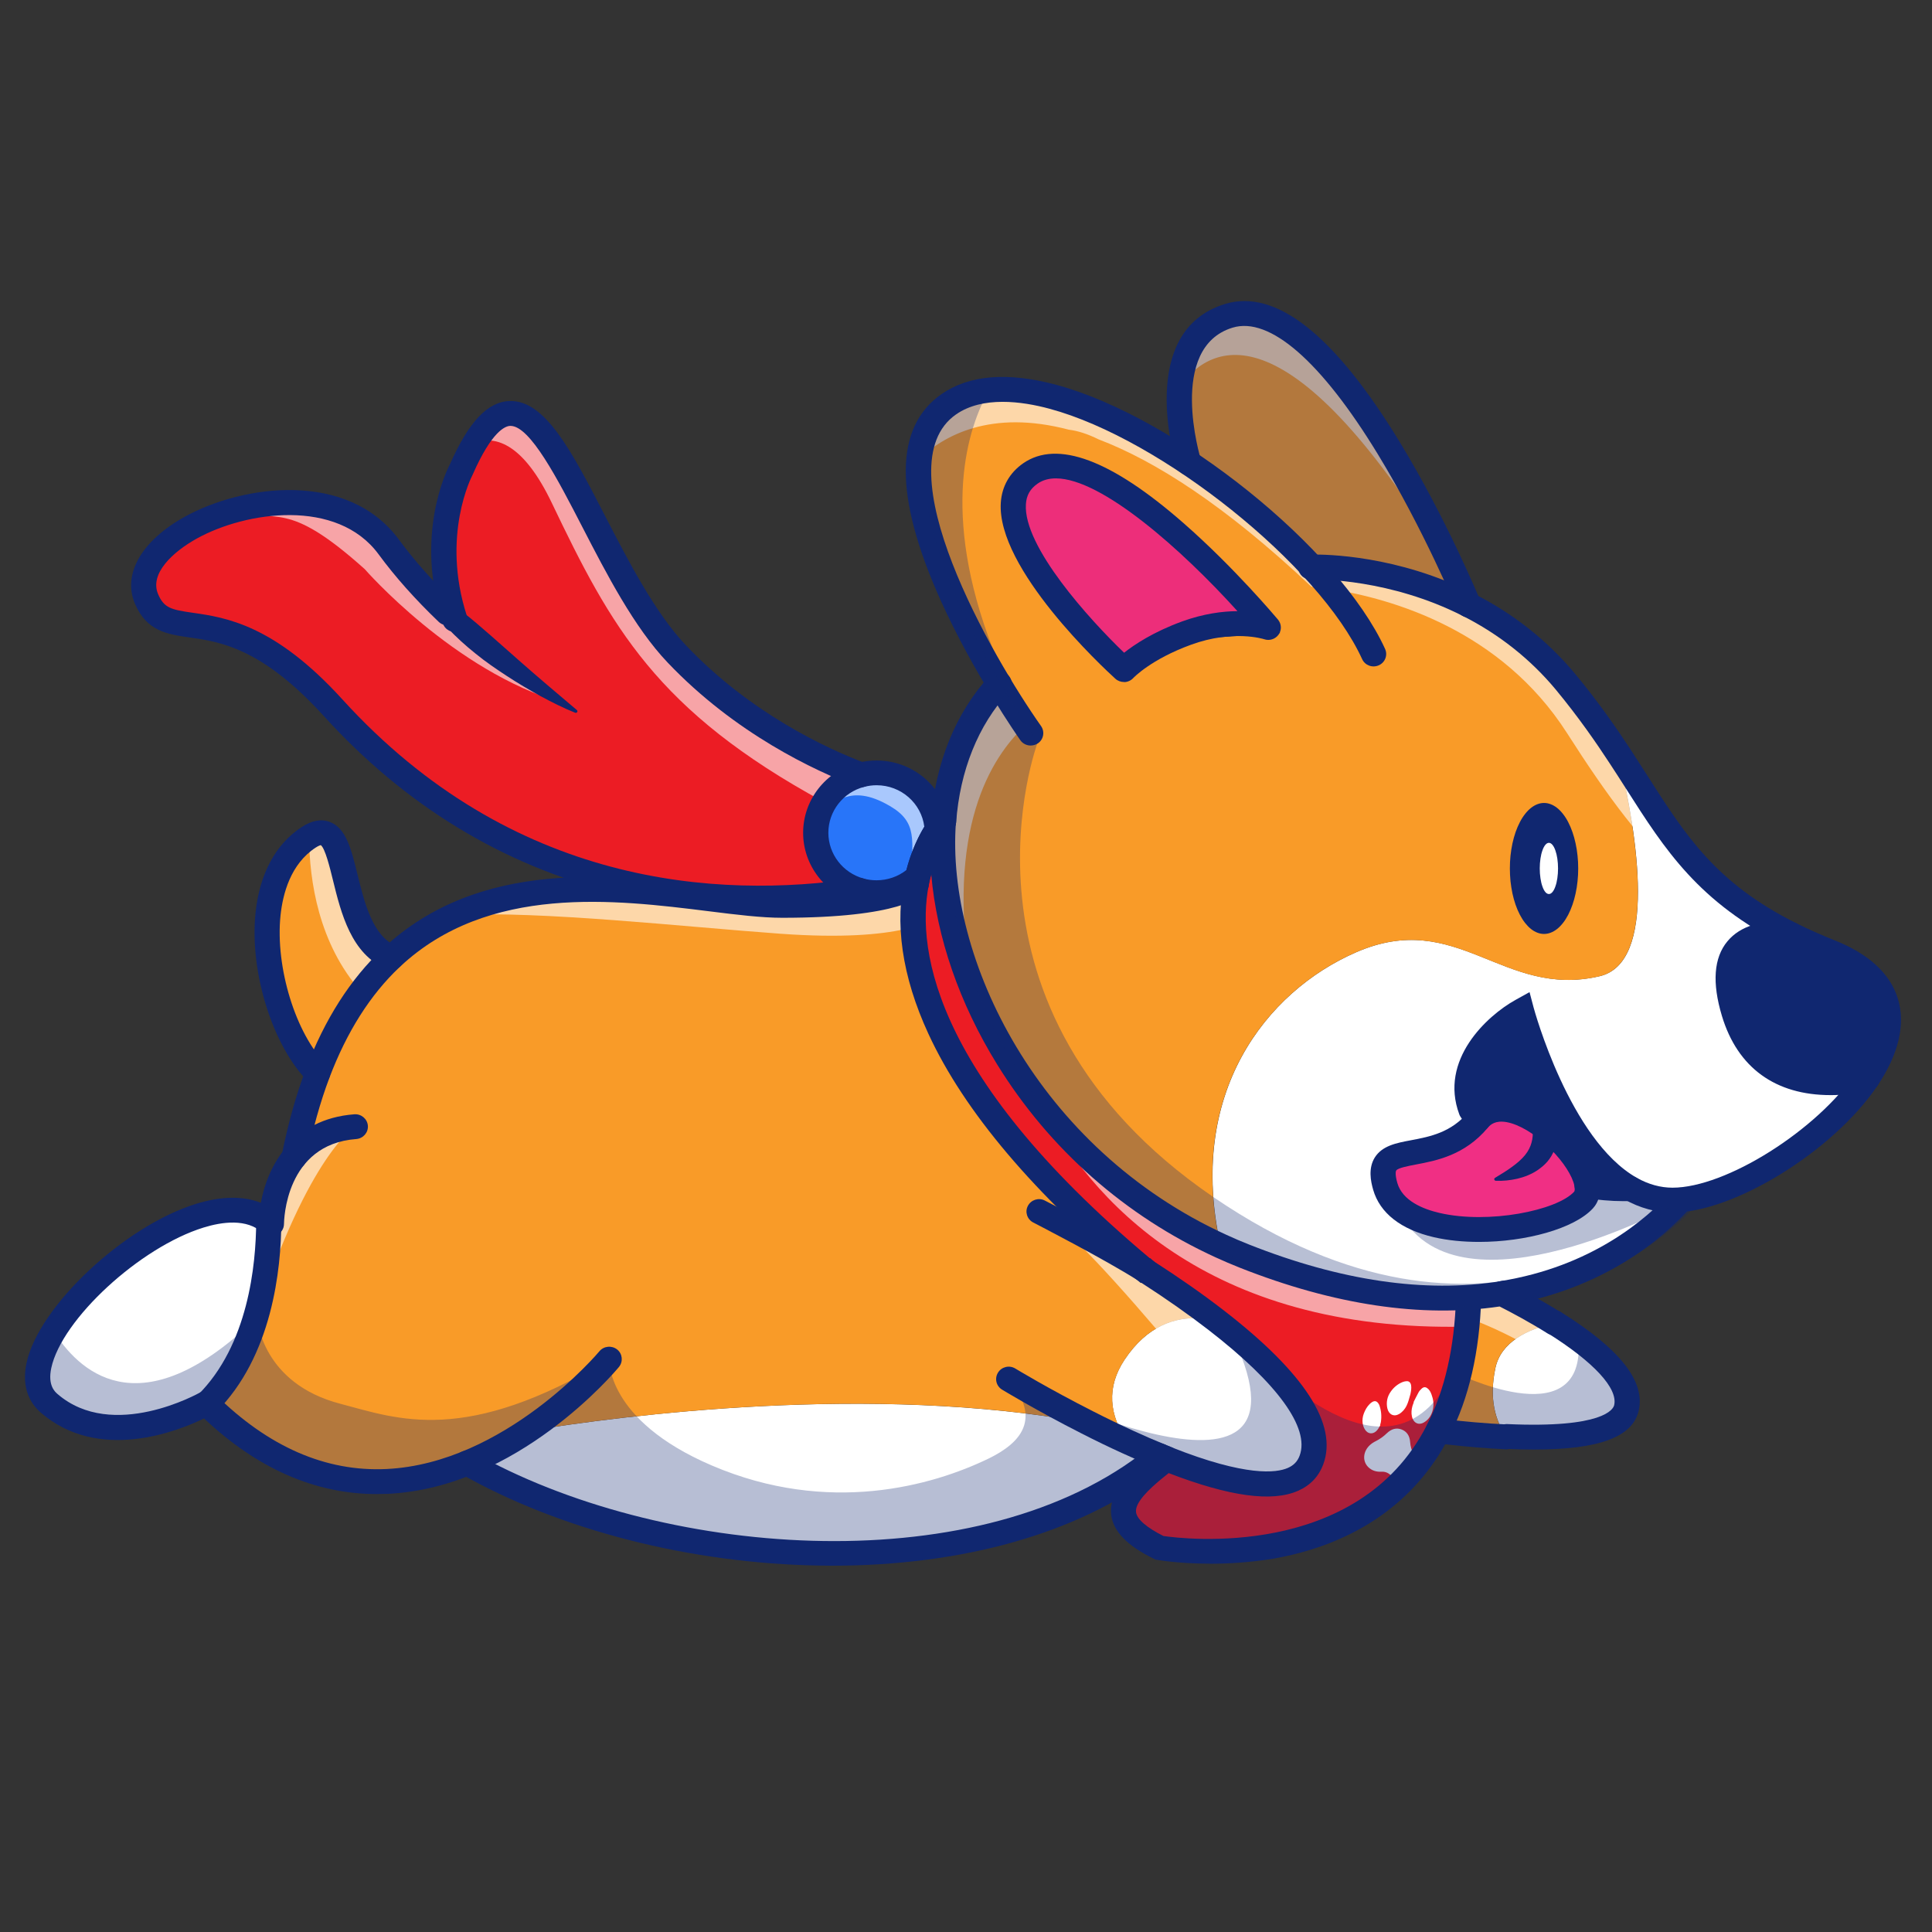 <?xml version="1.0" encoding="UTF-8" standalone="no"?>
<svg
   width="1000"
   zoomAndPan="magnify"
   viewBox="0 0 750 750"
   height="1000"
   preserveAspectRatio="xMidYMid meet"
   version="1.0"
   id="svg12798"
   sodipodi:docname="dogx-4.svg"
   inkscape:version="1.1.2 (b8e25be8, 2022-02-05)"
   xmlns:inkscape="http://www.inkscape.org/namespaces/inkscape"
   xmlns:sodipodi="http://sodipodi.sourceforge.net/DTD/sodipodi-0.dtd"
   xmlns="http://www.w3.org/2000/svg"
   xmlns:svg="http://www.w3.org/2000/svg">
  <rect x="0" y="0" width="750" height="750" fill="#333333" stroke="none"/>
  <sodipodi:namedview
     id="namedview12800"
     pagecolor="#ffffff"
     bordercolor="#666666"
     borderopacity="1.0"
     inkscape:pageshadow="2"
     inkscape:pageopacity="0.0"
     inkscape:pagecheckerboard="0"
     showgrid="false"
     inkscape:zoom="0.61580177"
     inkscape:cx="297.9855"
     inkscape:cy="487.98171"
     inkscape:window-width="1296"
     inkscape:window-height="905"
     inkscape:window-x="2644"
     inkscape:window-y="120"
     inkscape:window-maximized="0"
     inkscape:current-layer="svg12798" />
  <defs
     id="defs12634">
    <filter
       x="0"
       y="0"
       width="1"
       height="1"
       id="4253bae641">
      <feColorMatrix
         values="0 0 0 0 1 0 0 0 0 1 0 0 0 0 1 0 0 0 1 0"
         color-interpolation-filters="sRGB"
         id="feColorMatrix12597" />
    </filter>
    <mask
       id="5ceb828276">
      <g
         filter="url(#4253bae641)"
         id="g12602">
        <rect
           x="-37.5"
           width="450"
           fill="#000000"
           y="-37.5"
           height="450"
           fill-opacity="0.6"
           id="rect12600" />
      </g>
    </mask>
    <clipPath
       id="48f4b9f455">
      <path
         d="m 102,24 h 52.359 V 64 H 102 Z m 0,0"
         clip-rule="nonzero"
         id="path12605" />
    </clipPath>
    <clipPath
       id="b3d502c994">
      <path
         d="m 90,0.719 h 27 V 27 H 90 Z m 0,0"
         clip-rule="nonzero"
         id="path12608" />
    </clipPath>
    <clipPath
       id="55fc7e3d72">
      <path
         d="m 77,86 h 26 v 26.078 H 77 Z m 0,0"
         clip-rule="nonzero"
         id="path12611" />
    </clipPath>
    <clipPath
       id="3d64f05082">
      <rect
         x="0"
         width="155"
         y="0"
         height="113"
         id="rect12614" />
    </clipPath>
    <clipPath
       id="ba47077d13">
      <path
         d="m 220,119 h 57.758 v 64 H 220 Z m 0,0"
         clip-rule="nonzero"
         id="path12617" />
    </clipPath>
    <mask
       id="85767ba833">
      <g
         filter="url(#4253bae641)"
         id="g12622">
        <rect
           x="-37.5"
           width="450"
           fill="#000000"
           y="-37.5"
           height="450"
           fill-opacity="0.298"
           id="rect12620" />
      </g>
    </mask>
    <clipPath
       id="20f943c200">
      <path
         d="M 2,27 H 73 V 86.762 H 2 Z m 0,0"
         clip-rule="nonzero"
         id="path12625" />
    </clipPath>
    <clipPath
       id="6551538620">
      <path
         d="M 0.281,0.121 H 9 V 28 H 0.281 Z m 0,0"
         clip-rule="nonzero"
         id="path12628" />
    </clipPath>
    <clipPath
       id="b444c08e16">
      <rect
         x="0"
         width="73"
         y="0"
         height="87"
         id="rect12631" />
    </clipPath>
  </defs>
  <g
     id="g13204"
     transform="matrix(4.123,0,0,4.066,-405.371,-271.784)">
    <path
       fill="#ffffff"
       d="m 261.582,163.551 c -2.039,-6.875 2.027,-7.75 5.344,-7.445 -8.973,-4.551 -11.551,-10.023 -16.082,-17.039 -0.059,-0.086 -0.121,-0.18 -0.172,-0.27 1.902,8.039 3.66,19.969 -1.73,21.246 -9.129,2.176 -13.375,-6.516 -22.957,-2.273 -8.461,3.746 -15.973,13.457 -12.727,28.051 0.019,0.004 0.039,0.019 0.059,0.027 0.723,0.336 1.453,0.652 2.203,0.953 8.379,3.367 15.359,4.301 21.055,3.934 0.707,-0.047 1.395,-0.117 2.066,-0.195 0,0 0.008,0 0.016,0 9.617,-1.551 16.914,-7.145 18.758,-9.211 5.398,-0.914 13.094,-6.012 16.703,-11.422 -4.168,0.828 -10.43,0.738 -12.535,-6.355 z M 247.75,180.062 c 0.078,0.566 -0.019,1.059 -0.344,1.414 -2.961,3.258 -16.984,4.652 -18.668,-1.32 -1.387,-4.898 4.711,-1.461 8.746,-6.352 -0.438,-0.562 -0.648,-0.918 -0.648,-0.918 -2.07,-5.629 4.738,-9.477 4.738,-9.477 0,0 3.43,13.051 10.273,16.969 -1.48,0.047 -2.848,-0.074 -4.098,-0.316 z m 0,0"
       fill-opacity="1"
       fill-rule="nonzero"
       id="path12642" />
    <path
       fill="#102770"
       d="m 251.855,180.379 c -1.48,0.047 -2.848,-0.074 -4.105,-0.316 -0.238,-1.676 -2.008,-4.031 -4.102,-5.602 -2.18,-1.641 -4.703,-2.422 -6.16,-0.656 -0.438,-0.562 -0.645,-0.918 -0.645,-0.918 -2.074,-5.629 4.738,-9.477 4.738,-9.477 0,0 3.426,13.047 10.273,16.969 z m 0,0"
       fill-opacity="1"
       fill-rule="nonzero"
       id="path12644" />
    <path
       fill="#f99b28"
       d="m 250.664,138.797 c -1.379,-2.121 -2.949,-4.383 -4.934,-6.797 -2.773,-3.387 -5.984,-5.73 -9.137,-7.344 -7.055,-3.637 -13.82,-3.637 -14.754,-3.625 -3.238,-3.539 -7.316,-7.055 -11.594,-9.953 -8.434,-5.723 -17.629,-9.074 -22.582,-5.59 -6.883,4.84 0.273,19.188 4.723,26.699 -3.156,3.492 -4.867,8.078 -5.234,13.133 -1.051,14.273 8.52,32.332 26.09,40.504 -3.242,-14.594 4.27,-24.301 12.73,-28.051 9.578,-4.246 13.828,4.445 22.953,2.277 5.398,-1.285 3.645,-13.207 1.738,-21.254 z m 0,0"
       fill-opacity="1"
       fill-rule="nonzero"
       id="path12646" />
    <path
       fill="#102770"
       d="m 274.109,169.906 c -4.16,0.828 -10.422,0.738 -12.535,-6.355 -2.039,-6.875 2.027,-7.75 5.348,-7.445 1.121,0.57 2.348,1.125 3.688,1.668 6.699,2.699 6.57,7.535 3.5,12.133 z m 0,0"
       fill-opacity="1"
       fill-rule="nonzero"
       id="path12648" />
    <path
       fill="#f99b28"
       d="m 236.594,124.656 c -7.055,-3.637 -13.82,-3.637 -14.754,-3.625 -3.238,-3.539 -7.316,-7.055 -11.594,-9.953 -0.074,-0.25 -3.527,-11.773 3.785,-14.035 10.07,-3.113 22.562,27.613 22.562,27.613 z m 0,0"
       fill-opacity="1"
       fill-rule="nonzero"
       id="path12650" />
    <path
       fill="#ffffff"
       d="m 221.812,206.262 c -1.348,3.695 -7.438,2.398 -13.645,-0.105 -0.242,-0.094 -0.48,-0.195 -0.715,-0.297 -0.98,-0.402 -1.965,-0.84 -2.926,-1.285 -1.82,-2.621 -2.047,-5.297 -0.316,-7.93 2.125,-3.227 4.73,-4.066 7.055,-3.945 0.543,0.027 1.062,0.105 1.566,0.223 5.473,4.285 10.402,9.445 8.98,13.34 z m 0,0"
       fill-opacity="1"
       fill-rule="nonzero"
       id="path12652" />
    <path
       fill="#ffffff"
       d="m 251.457,201.328 c -0.59,2.566 -6.012,2.961 -11.281,2.719 -1.07,-1.535 -1.668,-3.66 -1.059,-6.582 0.52,-2.496 3.012,-3.711 5.555,-4.289 3.668,2.328 7.414,5.441 6.785,8.152 z m 0,0"
       fill-opacity="1"
       fill-rule="nonzero"
       id="path12654" />
    <path
       fill="#ffffff"
       d="m 123.969,182.562 c -0.019,4.461 -1.18,13.312 -6.172,18.348 -0.019,-0.012 -0.035,-0.027 -0.047,-0.047 0,0 -8.887,5.211 -14.816,0 -5.926,-5.211 14.215,-23.434 20.934,-17.109 0,-0.008 0,-0.473 0.102,-1.191 z m 0,0"
       fill-opacity="1"
       fill-rule="nonzero"
       id="path12656" />
    <path
       fill="#ffffff"
       d="m 207.453,205.867 c -0.348,0.297 -0.707,0.578 -1.07,0.859 -15.723,12.004 -45.402,10.598 -64.098,-0.148 2.102,-0.859 4.02,-1.957 5.715,-3.109 8.832,-1.461 32.398,-4.605 52.695,-0.766 1.203,0.617 2.496,1.258 3.832,1.879 0.961,0.441 1.945,0.879 2.926,1.285 z m 0,0"
       fill-opacity="1"
       fill-rule="nonzero"
       id="path12658" />
    <path
       fill="#f99b28"
       d="m 212.84,192.922 c -0.5,-0.117 -1.023,-0.195 -1.57,-0.223 -2.32,-0.121 -4.934,0.719 -7.055,3.945 -1.73,2.625 -1.5,5.309 0.316,7.93 -1.332,-0.621 -2.625,-1.258 -3.828,-1.879 -20.305,-3.832 -43.863,-0.688 -52.695,0.766 -1.695,1.152 -3.617,2.25 -5.715,3.113 -6.895,2.84 -15.691,3.129 -24.484,-5.668 4.996,-5.031 6.152,-13.891 6.172,-18.352 0.176,-1.301 0.668,-3.434 2.055,-5.191 0.586,-2.988 1.324,-5.633 2.203,-7.984 1.816,-4.871 4.207,-8.453 6.953,-11.066 11.262,-10.695 28.516,-4.988 36.781,-4.988 11.254,0 12.633,-2.078 12.633,-2.078 -1.27,6.812 0.77,19.367 21.562,36.922 0,0 0.008,0 0.008,0.008 2.031,1.34 4.387,2.969 6.664,4.746 z m 0,0"
       fill-opacity="1"
       fill-rule="nonzero"
       id="path12660" />
    <path
       fill="#f99b28"
       d="m 239.113,197.457 c -0.613,2.922 -0.016,5.043 1.055,6.586 -2.309,-0.109 -4.598,-0.34 -6.434,-0.566 1.566,-3.105 2.613,-7.734 2.832,-12.738 0.707,-0.047 1.395,-0.113 2.066,-0.195 0,0 0.008,0 0.016,0 0.371,-0.047 0.727,-0.098 1.082,-0.152 1.246,0.625 3.086,1.609 4.941,2.785 -2.551,0.574 -5.035,1.785 -5.559,4.281 z m 0,0"
       fill-opacity="1"
       fill-rule="nonzero"
       id="path12662" />
    <path
       fill="#ec1c24"
       d="m 236.566,190.738 c -0.219,5.012 -1.266,9.641 -2.832,12.738 -7.344,14.555 -26.227,11.18 -26.227,11.18 -5.266,-2.598 -3.566,-4.961 -0.621,-7.457 0.406,-0.344 0.844,-0.695 1.281,-1.043 6.207,2.496 12.293,3.801 13.645,0.105 1.422,-3.895 -3.5,-9.055 -8.973,-13.34 -2.27,-1.777 -4.625,-3.406 -6.672,-4.734 l -0.008,-0.004 c -20.793,-17.566 -22.832,-30.113 -21.559,-36.926 0.039,-0.223 0.086,-0.438 0.133,-0.645 0.492,-2.137 1.285,-3.645 1.832,-4.484 0.324,-0.5 0.551,-0.766 0.59,-0.809 -1.047,14.273 8.523,32.332 26.094,40.504 0.019,0.008 0.039,0.023 0.059,0.027 0.723,0.336 1.457,0.652 2.203,0.957 8.379,3.367 15.359,4.309 21.055,3.93 z m 0,0"
       fill-opacity="1"
       fill-rule="nonzero"
       id="path12664" />
    <path
       fill="#ffffff"
       d="m 229.781,208.012 c -0.188,-0.121 -0.383,-0.227 -0.559,-0.367 -0.246,-0.211 -0.523,-0.312 -0.848,-0.289 -0.469,0.019 -0.902,-0.109 -1.238,-0.453 -0.559,-0.57 -0.484,-1.488 0.168,-2.094 0.168,-0.156 0.355,-0.277 0.547,-0.371 0.375,-0.195 0.727,-0.441 1.043,-0.754 0.43,-0.418 0.895,-0.551 1.379,-0.367 0.484,0.18 0.77,0.582 0.816,1.191 0.031,0.422 0.133,0.805 0.328,1.148 0.168,0.289 0.25,0.633 0.234,1.016 -0.027,0.66 -0.414,1.199 -0.98,1.363 -0.289,0.078 -0.586,0.074 -0.891,-0.035 0.016,-0.008 0.008,0 0,0.012 z m 0,0"
       fill-opacity="1"
       fill-rule="nonzero"
       id="path12666" />
    <path
       fill="#ffffff"
       d="m 230.945,200.555 c -0.105,0.344 -0.242,0.672 -0.477,0.938 -0.121,0.133 -0.262,0.266 -0.418,0.355 -0.496,0.289 -0.98,0.047 -1.109,-0.559 -0.113,-0.547 -0.019,-1.086 0.316,-1.57 0.301,-0.441 0.691,-0.754 1.145,-0.934 0.113,-0.047 0.242,-0.066 0.355,-0.074 0.234,-0.016 0.383,0.133 0.426,0.402 0.039,0.277 -0.008,0.555 -0.066,0.836 -0.055,0.195 -0.117,0.398 -0.172,0.605 z m 0,0"
       fill-opacity="1"
       fill-rule="nonzero"
       id="path12668" />
    <path
       fill="#ffffff"
       d="m 231.41,200.715 c 0.156,-0.316 0.312,-0.637 0.48,-0.949 0.074,-0.133 0.18,-0.246 0.289,-0.348 0.176,-0.164 0.348,-0.168 0.516,-0.047 0.203,0.141 0.324,0.367 0.414,0.625 0.16,0.438 0.234,0.902 0.125,1.406 -0.113,0.52 -0.375,0.949 -0.801,1.219 -0.523,0.344 -1.043,0.094 -1.176,-0.551 -0.07,-0.324 -0.043,-0.652 0.051,-0.992 0.035,-0.121 0.082,-0.234 0.125,-0.348 -0.008,-0.008 -0.016,-0.008 -0.023,-0.016 z m 0,0"
       fill-opacity="1"
       fill-rule="nonzero"
       id="path12670" />
    <path
       fill="#ffffff"
       d="m 233.969,204.285 c -0.215,0.617 -0.57,1.023 -1.098,1.176 -0.578,0.176 -0.98,-0.281 -0.867,-0.961 0.047,-0.27 0.141,-0.527 0.297,-0.742 0.262,-0.371 0.566,-0.699 0.93,-0.93 0.098,-0.066 0.207,-0.113 0.316,-0.141 0.215,-0.055 0.375,0.043 0.465,0.262 0.121,0.316 0.098,0.66 0.039,1.012 -0.019,0.109 -0.055,0.23 -0.082,0.324 z m 0,0"
       fill-opacity="1"
       fill-rule="nonzero"
       id="path12672" />
    <path
       fill="#ffffff"
       d="m 228.289,202.902 c -0.09,0.156 -0.168,0.316 -0.277,0.453 -0.309,0.398 -0.762,0.445 -1.062,0.121 -0.363,-0.398 -0.453,-1.078 -0.215,-1.695 0.125,-0.332 0.293,-0.629 0.531,-0.875 0.074,-0.074 0.152,-0.145 0.234,-0.195 0.23,-0.148 0.43,-0.117 0.578,0.094 0.043,0.059 0.082,0.121 0.109,0.188 0.18,0.504 0.234,1.043 0.148,1.621 -0.016,0.094 -0.047,0.184 -0.066,0.27 0.012,0.008 0.019,0.016 0.019,0.019 z m 0,0"
       fill-opacity="1"
       fill-rule="nonzero"
       id="path12674" />
    <path
       fill="#2875f9"
       d="m 186.566,146.129 c -0.547,0.84 -1.348,2.348 -1.832,4.484 -1.023,0.941 -2.383,1.512 -3.879,1.512 -0.535,0 -1.055,-0.07 -1.547,-0.215 -2.41,-0.672 -4.18,-2.887 -4.18,-5.512 0,-2.652 1.805,-4.879 4.246,-5.535 0.473,-0.121 0.965,-0.195 1.477,-0.195 3.07,0.016 5.574,2.426 5.715,5.461 z m 0,0"
       fill-opacity="1"
       fill-rule="nonzero"
       id="path12676" />
    <path
       fill="#ec1c24"
       d="m 179.301,151.918 c -12.043,1.832 -32.715,1.434 -49.629,-17.461 -8.82,-9.855 -15.484,-5.422 -17.559,-10.387 -2.719,-6.523 16.148,-14.145 22.812,-4.961 1.848,2.543 4.027,4.879 6.207,6.934 -2.645,-8.297 0.613,-14.348 0.613,-14.348 6.961,-16 11.402,8.145 20.297,17.633 6.211,6.629 13.508,10.07 17.34,11.535 -2.449,0.648 -4.246,2.883 -4.246,5.535 -0.008,2.633 1.754,4.848 4.164,5.52 z m 0,0"
       fill-opacity="1"
       fill-rule="nonzero"
       id="path12678" />
    <path
       fill="#f99b28"
       d="m 135.176,158.32 c -2.746,2.605 -5.137,6.188 -6.953,11.066 -4.758,-4.801 -7.379,-18.184 -0.848,-22.531 4.336,-2.895 2.234,9.109 7.801,11.465 z m 0,0"
       fill-opacity="1"
       fill-rule="nonzero"
       id="path12680" />
    <path
       fill="#f02f84"
       d="m 247.414,181.477 c -2.965,3.258 -16.984,4.652 -18.668,-1.32 -1.387,-4.898 4.711,-1.461 8.742,-6.352 1.461,-1.758 3.988,-0.984 6.16,0.656 2.086,1.57 3.863,3.926 4.102,5.602 0.078,0.566 -0.016,1.059 -0.336,1.414 z m 0,0"
       fill-opacity="1"
       fill-rule="nonzero"
       id="path12682" />
    <g
       mask="url(#5ceb828276)"
       id="g12716">
      <g
         transform="translate(119,96)"
         id="g12714">
        <g
           clip-path="url(#3d64f05082)"
           id="g12712">
          <g
             clip-path="url(#48f4b9f455)"
             id="g12686">
            <path
               fill="#ffffff"
               d="M 154.316,63.156 C 140.141,59.391 134.457,52.875 126.852,40.82 120.637,30.977 110.34,27.996 104.676,27.094 c -0.57,-0.707 -1.184,-1.422 -1.828,-2.129 0.934,-0.02 7.691,-0.012 14.754,3.621 0.129,0.07 0.254,0.137 0.383,0.203 3.031,1.609 6.086,3.898 8.75,7.145 2.07,2.523 3.684,4.871 5.109,7.074 4.539,7.008 7.117,12.484 16.082,17.035 1.125,0.574 2.352,1.125 3.691,1.672 1.07,0.43 1.965,0.914 2.699,1.441 z m 0,0"
               fill-opacity="1"
               fill-rule="nonzero"
               id="path12684" />
          </g>
          <path
             fill="#ffffff"
             d="M 70.77,64.859 C 68.695,59.582 67.789,54.188 68.152,49.254 c 0.367,-5.055 2.078,-9.641 5.234,-13.133 1.059,1.781 1.961,3.184 2.484,3.977 -3.262,3.035 -7.551,9.977 -5.102,24.762 z m 0,0"
             fill-opacity="1"
             fill-rule="nonzero"
             id="path12688" />
          <path
             fill="#ffffff"
             d="m 104.676,27.102 c -0.711,-0.117 -1.344,-0.195 -1.891,-0.25 -8.137,-7.781 -14.734,-12.016 -20.031,-14.062 -0.977,-0.492 -1.922,-0.816 -2.801,-0.922 -7.379,-1.973 -11.801,0.59 -14.09,2.801 0.215,-2.184 1.055,-4.027 2.801,-5.246 4.945,-3.48 14.141,-0.133 22.582,5.586 4.281,2.902 8.363,6.418 11.602,9.965 0.645,0.715 1.258,1.422 1.828,2.129 z m 0,0"
             fill-opacity="1"
             fill-rule="nonzero"
             id="path12690" />
          <g
             clip-path="url(#b3d502c994)"
             id="g12694">
            <path
               fill="#ffffff"
               d="M 116.828,26.789 C 101.27,0.078 93.629,3.27 90.418,7.699 90.656,4.832 91.773,1.984 95.031,0.973 c 8.59,-2.645 18.93,19.281 21.797,25.816 z m 0,0"
               fill-opacity="1"
               fill-rule="nonzero"
               id="path12692" />
          </g>
          <path
             fill="#ffffff"
             d="m 64.41,59.574 c -2.203,0.492 -5.812,0.84 -11.602,0.418 -9.281,-0.68 -22.457,-2.188 -30.621,-1.793 10.711,-4.914 23.871,-0.934 30.777,-0.934 8.145,0 11.121,-1.09 12.145,-1.691 0.16,1.199 0.008,2.539 -0.699,4 z m 0,0"
             fill-opacity="1"
             fill-rule="nonzero"
             id="path12696" />
          <path
             fill="#ffffff"
             d="m 132.457,105.262 c -0.195,0.836 -0.887,1.434 -1.93,1.859 -1.387,-4.715 -7.32,-8.02 -11.113,-9.695 -0.742,-0.324 -1.395,-0.594 -1.922,-0.793 -0.019,0.293 -0.047,0.578 -0.074,0.867 -24.676,0.578 -35.582,-12.414 -40.133,-21.273 4.297,5.516 10.023,10.32 17.02,13.559 0.719,0.336 1.453,0.652 2.199,0.957 9.996,4.012 18.008,4.578 24.223,3.574 1.242,0.625 3.082,1.609 4.938,2.785 3.676,2.336 7.422,5.445 6.793,8.16 z m 0,0"
             fill-opacity="1"
             fill-rule="nonzero"
             id="path12698" />
          <path
             fill="#ffffff"
             d="m 67.566,50.062 c -0.547,0.84 -1.348,2.348 -1.832,4.48 -0.223,0.203 -0.457,0.391 -0.715,0.562 0.277,-4.121 0.68,-5.766 -1.91,-7.305 -4,-2.383 -5.09,0.234 -6.188,-0.371 C 41.09,38.707 36.828,30.633 31.281,18.875 28.664,13.328 26.094,12.391 24.031,13.086 30.285,2.625 34.707,24.387 43.035,33.266 49.25,39.898 56.547,43.336 60.375,44.805 c 0.473,-0.121 0.965,-0.195 1.477,-0.195 3.07,0.008 5.574,2.422 5.715,5.453 z m 0,0"
             fill-opacity="1"
             fill-rule="nonzero"
             id="path12700" />
          <path
             fill="#ffffff"
             d="m 16.176,62.258 c -1.004,0.957 -1.957,2.035 -2.852,3.266 -4.008,-4.578 -4.875,-10.594 -4.902,-14.762 4.273,-2.785 2.207,9.148 7.754,11.496 z m 0,0"
             fill-opacity="1"
             fill-rule="nonzero"
             id="path12702" />
          <path
             fill="#ffffff"
             d="m 12.77,78.402 c 0,0 -4.355,2.523 -9.395,18.289 0.031,-0.625 1.25,-8.676 1.25,-9.215 0.086,0.066 0.168,0.141 0.25,0.215 0,0 0,-3.648 2.152,-6.375 1.16,-1.492 2.965,-2.707 5.742,-2.914 z m 0,0"
             fill-opacity="1"
             fill-rule="nonzero"
             id="path12704" />
          <path
             fill="#ffffff"
             d="M 32.277,37.945 C 22.027,34.922 13.66,25.18 13.66,25.18 6.207,18.402 5.434,20.852 1.043,19.629 c 5.203,-1.562 11.566,-1.164 14.891,3.418 1.844,2.547 4.027,4.879 6.207,6.934 4.051,3.824 8.133,6.656 10.137,7.965 z m 0,0"
             fill-opacity="1"
             fill-rule="nonzero"
             id="path12706" />
          <g
             clip-path="url(#55fc7e3d72)"
             id="g12710">
            <path
               fill="#ffffff"
               d="m 77.156,86.516 c -0.785,-0.332 35.895,20.281 22.52,25.512 0,0 -18.176,-23.687 -22.52,-25.512 z m 0,0"
               fill-opacity="1"
               fill-rule="nonzero"
               id="path12708" />
          </g>
        </g>
      </g>
    </g>
    <path
       fill="#102770"
       d="m 251.457,201.727 c -0.59,2.562 -6.012,2.961 -11.281,2.719 -2.309,-0.109 -4.598,-0.336 -6.434,-0.566 -7.348,14.555 -26.227,11.184 -26.227,11.184 -5.266,-2.598 -3.57,-4.961 -0.621,-7.461 0.406,-0.344 0.844,-0.691 1.281,-1.043 -0.242,-0.094 -0.48,-0.195 -0.715,-0.297 -0.352,0.297 -0.707,0.582 -1.07,0.863 -15.727,12.004 -45.406,10.594 -64.098,-0.148 -6.895,2.84 -15.691,3.129 -24.484,-5.668 -0.019,-0.012 -0.031,-0.027 -0.047,-0.047 0,0 -8.887,5.211 -14.816,0 -1.758,-1.543 -1.219,-4.234 0.574,-7.09 2.582,4.012 8.406,8.922 19.008,-1.555 0,0 0,0 0,0.008 0.008,0.254 0.48,6.285 7.824,8.238 5.445,1.449 11.738,4.012 25.328,-4.266 0,0 -0.355,5.809 9.648,10.156 11.031,4.793 20.828,1.914 26.051,-0.645 3.055,-1.504 5.055,-3.77 1.926,-7.594 0,0 30.008,15.375 21.191,-3.859 0,0 0,0 0.004,0.008 0.008,0.008 0.023,0.019 0.043,0.035 0.113,0.105 0.465,0.418 0.996,0.855 0,0 0,0 0.008,0 3.398,2.824 14.012,13.934 19.633,2.266 0,0 12.145,6.227 11.781,-2.684 2.762,2.051 4.988,4.441 4.496,6.59 z m 0,0"
       fill-opacity="0.298"
       fill-rule="nonzero"
       id="path12718" />
    <path
       fill="#102770"
       d="m 236.594,124.656 c -7.055,-3.637 -13.82,-3.637 -14.754,-3.625 -3.238,-3.539 -7.316,-7.055 -11.594,-9.953 -0.074,-0.25 -3.527,-11.773 3.785,-14.035 10.07,-3.113 22.562,27.613 22.562,27.613 z m 0,0"
       fill-opacity="0.298"
       fill-rule="nonzero"
       id="path12720" />
    <path
       fill="#102770"
       d="m 251.211,181.523 c -1.254,0 -2.492,-0.113 -3.684,-0.344 -0.641,-0.125 -1.062,-0.746 -0.938,-1.387 0.129,-0.637 0.75,-1.062 1.387,-0.934 1.219,0.234 2.512,0.336 3.84,0.297 h 0.039 c 0.652,0 1.184,0.531 1.184,1.184 0,0.652 -0.523,1.184 -1.184,1.184 -0.215,-0.008 -0.43,0 -0.645,0 z m 0,0"
       fill-opacity="1"
       fill-rule="nonzero"
       id="path12722" />
    <g
       clip-path="url(#ba47077d13)"
       id="g12726">
      <path
         fill="#102770"
         d="m 255.801,182.609 c -1.555,0 -3.078,-0.426 -4.539,-1.254 -5.789,-3.312 -9.18,-12.395 -10.359,-16.109 -1.621,1.273 -4.105,3.836 -2.996,7.062 0.082,0.121 0.25,0.375 0.512,0.715 l 0.25,0.32 V 173.75 c 0,0.652 -0.531,1.184 -1.184,1.184 -0.406,0 -0.762,-0.203 -0.977,-0.512 -0.445,-0.57 -0.668,-0.949 -0.695,-0.988 l -0.051,-0.094 -0.043,-0.102 c -1.918,-5.203 2.613,-9.418 5.273,-10.918 l 1.34,-0.754 0.387,1.484 c 0.035,0.129 3.383,12.625 9.715,16.246 1.098,0.625 2.23,0.941 3.359,0.941 5.027,0 13.605,-5.473 17.32,-11.047 1.117,-1.668 2.301,-4.125 1.629,-6.328 -0.512,-1.668 -2.051,-3.027 -4.578,-4.047 -1.352,-0.543 -2.625,-1.121 -3.781,-1.707 -8.145,-4.129 -11.289,-9.121 -14.93,-14.91 -0.52,-0.824 -1.051,-1.672 -1.617,-2.539 -1.191,-1.844 -2.848,-4.297 -5.027,-6.969 -2.391,-2.914 -5.34,-5.285 -8.758,-7.039 -6.848,-3.523 -13.457,-3.5 -14.191,-3.488 h -0.055 c -0.652,0.055 -1.199,-0.43 -1.258,-1.078 -0.062,-0.645 0.438,-1.223 1.082,-1.285 0,0 0.074,-0.008 0.203,-0.008 1.273,-0.027 8.086,0.043 15.293,3.75 3.711,1.906 6.91,4.477 9.508,7.648 2.262,2.762 3.957,5.285 5.188,7.176 0.566,0.883 1.105,1.738 1.629,2.566 3.598,5.715 6.438,10.223 13.996,14.055 1.098,0.559 2.309,1.102 3.602,1.629 3.219,1.301 5.223,3.164 5.957,5.547 0.754,2.441 0.09,5.324 -1.918,8.34 -4.133,6.227 -13.512,12.105 -19.285,12.105 z m 0,0"
         fill-opacity="1"
         fill-rule="nonzero"
         id="path12724" />
    </g>
    <path
       fill="#102770"
       d="m 187.156,146.453 c -0.023,0 -0.059,0 -0.086,0 -0.652,-0.047 -1.145,-0.621 -1.098,-1.273 0.406,-5.492 2.324,-10.281 5.539,-13.84 0.438,-0.484 1.191,-0.527 1.68,-0.09 0.484,0.438 0.523,1.191 0.086,1.68 -2.859,3.168 -4.57,7.465 -4.934,12.426 -0.055,0.625 -0.574,1.098 -1.188,1.098 z m 0,0"
       fill-opacity="1"
       fill-rule="nonzero"
       id="path12728" />
    <path
       fill="#102770"
       d="m 239.73,191.52 c -0.57,0 -1.074,-0.418 -1.172,-0.996 -0.098,-0.645 0.34,-1.25 0.984,-1.359 8.637,-1.387 13.809,-5.938 16.117,-8.527 0.438,-0.492 1.184,-0.531 1.676,-0.094 0.492,0.438 0.531,1.184 0.094,1.676 -2.523,2.824 -8.152,7.789 -17.508,9.289 -0.07,0.008 -0.129,0.012 -0.191,0.012 z m 0,0"
       fill-opacity="1"
       fill-rule="nonzero"
       id="path12730" />
    <path
       fill="#102770"
       d="m 195.363,138.023 c -0.375,0 -0.746,-0.176 -0.977,-0.512 -0.176,-0.254 -4.395,-6.359 -7.52,-13.395 -4.387,-9.902 -4.355,-16.516 0.109,-19.652 2.605,-1.828 6.238,-2.125 10.805,-0.879 11.27,3.082 26.602,15.57 30.949,25.207 0.27,0.602 0.008,1.301 -0.59,1.57 -0.602,0.27 -1.301,0.008 -1.57,-0.594 -4.039,-8.957 -18.887,-21.016 -29.414,-23.895 -2.648,-0.73 -6.324,-1.219 -8.812,0.531 -6.988,4.914 3.398,23.148 7.996,29.758 0.371,0.539 0.242,1.281 -0.297,1.652 -0.207,0.141 -0.445,0.207 -0.68,0.207 z m 0,0"
       fill-opacity="1"
       fill-rule="nonzero"
       id="path12732" />
    <path
       fill="#102770"
       d="m 236.594,125.793 c -0.469,0 -0.906,-0.277 -1.098,-0.742 -0.031,-0.074 -3.148,-7.699 -7.438,-14.828 -5.336,-8.879 -10.199,-13.176 -13.684,-12.098 -6.176,1.906 -3.031,12.453 -2.996,12.562 0.188,0.625 -0.164,1.285 -0.789,1.48 -0.625,0.195 -1.285,-0.16 -1.48,-0.789 -0.16,-0.523 -3.855,-12.918 4.562,-15.516 4.77,-1.473 10.293,2.957 16.426,13.16 4.383,7.285 7.562,15.059 7.586,15.141 0.25,0.605 -0.047,1.297 -0.652,1.539 -0.133,0.055 -0.289,0.09 -0.438,0.09 z m 0,0"
       fill-opacity="1"
       fill-rule="nonzero"
       id="path12734" />
    <path
       fill="#ed2e7a"
       d="m 217.734,126.801 -7.441,0.512 -6.145,3.508 c 0,0 -15.32,-14.117 -8.812,-18.727 6.516,-4.598 22.398,14.707 22.398,14.707 z m 0,0"
       fill-opacity="1"
       fill-rule="nonzero"
       id="path12736" />
    <path
       fill="#102770"
       d="m 204.074,131.508 -0.297,-0.277 c -0.449,-0.41 -10.984,-10.199 -10.586,-16.309 0.086,-1.375 0.703,-2.477 1.836,-3.273 6.852,-4.848 22.477,14.004 23.145,14.805 l 0.68,0.828 -8.383,0.578 z m -6.367,-19.562 c -0.77,0 -1.461,0.188 -2.047,0.605 -0.855,0.605 -1.305,1.402 -1.367,2.445 -0.328,5.055 8.234,13.516 9.941,15.145 l 5.906,-3.367 6.48,-0.441 c -4.238,-4.961 -13.496,-14.387 -18.914,-14.387 z m 0,0"
       fill-opacity="1"
       fill-rule="nonzero"
       id="path12738" />
    <path
       fill="#102770"
       d="m 204.148,131.957 c -0.297,0 -0.586,-0.105 -0.809,-0.309 -1.145,-1.055 -11.199,-10.516 -10.789,-16.816 0.102,-1.555 0.828,-2.848 2.098,-3.75 3.211,-2.266 8.297,-0.348 15.113,5.711 4.801,4.262 8.719,9.012 8.887,9.207 0.336,0.41 0.363,0.996 0.055,1.434 -0.305,0.434 -0.863,0.613 -1.359,0.438 -0.062,-0.019 -2.922,-0.941 -6.887,0.527 -3.777,1.395 -5.414,3.156 -5.434,3.176 -0.215,0.234 -0.512,0.379 -0.828,0.391 -0.012,-0.008 -0.035,-0.008 -0.047,-0.008 z m -6.41,-19.441 c -0.652,0 -1.238,0.156 -1.723,0.5 -0.699,0.492 -1.051,1.117 -1.102,1.965 -0.266,4.031 5.988,11.008 9.246,14.18 0.973,-0.781 2.742,-1.98 5.473,-2.992 2.016,-0.738 3.793,-0.969 5.199,-0.977 -5.266,-5.91 -12.797,-12.676 -17.094,-12.676 z m 0,0"
       fill-opacity="1"
       fill-rule="nonzero"
       id="path12740" />
    <path
       fill="#102770"
       d="m 270.676,171.398 c -5.184,0 -8.758,-2.605 -10.23,-7.559 -0.941,-3.164 -0.77,-5.559 0.52,-7.129 1.211,-1.473 3.25,-2.094 6.062,-1.836 0.652,0.059 1.133,0.633 1.07,1.285 -0.059,0.652 -0.633,1.129 -1.285,1.07 -1.367,-0.121 -3.172,-0.055 -4.02,0.977 -0.746,0.906 -0.773,2.617 -0.078,4.945 1.438,4.855 5.195,6.711 11.168,5.527 0.645,-0.129 1.266,0.289 1.391,0.93 0.129,0.641 -0.289,1.266 -0.93,1.395 -1.297,0.27 -2.523,0.395 -3.668,0.395 z m 0,0"
       fill-opacity="1"
       fill-rule="nonzero"
       id="path12742" />
    <path
       fill="#102770"
       d="m 233.734,204.613 c -0.184,0 -0.363,-0.039 -0.531,-0.129 -0.586,-0.293 -0.824,-1.008 -0.527,-1.594 1.676,-3.312 2.594,-7.406 2.734,-12.164 0.019,-0.652 0.578,-1.164 1.219,-1.152 0.652,0.019 1.172,0.566 1.152,1.219 -0.148,5.109 -1.152,9.539 -2.992,13.16 -0.199,0.426 -0.617,0.66 -1.055,0.66 z m 0,0"
       fill-opacity="1"
       fill-rule="nonzero"
       id="path12744" />
    <path
       fill="#102770"
       d="m 187.152,146.453 c -0.652,0 -1.188,-0.531 -1.188,-1.188 0,-0.328 0.137,-0.625 0.352,-0.84 0.215,-0.215 0.512,-0.352 0.84,-0.352 0.656,0 1.188,0.535 1.188,1.188 0,0.66 -0.531,1.191 -1.191,1.191 z m 0,0"
       fill-opacity="1"
       fill-rule="nonzero"
       id="path12746" />
    <path
       fill="#102770"
       d="m 208.168,207.293 c -0.141,0 -0.289,-0.027 -0.438,-0.082 -0.25,-0.102 -0.5,-0.199 -0.742,-0.301 -0.93,-0.383 -1.898,-0.816 -2.961,-1.309 -1.266,-0.582 -2.57,-1.223 -3.879,-1.902 -4.227,-2.176 -7.445,-4.16 -7.477,-4.18 -0.559,-0.344 -0.727,-1.07 -0.383,-1.629 0.34,-0.559 1.07,-0.734 1.629,-0.387 0.031,0.019 3.184,1.961 7.324,4.086 1.277,0.66 2.555,1.289 3.789,1.859 1.027,0.477 1.973,0.895 2.879,1.266 0.238,0.102 0.465,0.195 0.695,0.289 0.605,0.242 0.906,0.93 0.664,1.535 -0.188,0.473 -0.633,0.754 -1.102,0.754 z m 0,0"
       fill-opacity="1"
       fill-rule="nonzero"
       id="path12748" />
    <path
       fill="#102770"
       d="m 206.156,189.312 c -0.223,0 -0.445,-0.059 -0.648,-0.188 -3.145,-2.039 -9.836,-5.527 -9.902,-5.562 -0.578,-0.301 -0.809,-1.016 -0.504,-1.594 0.301,-0.578 1.016,-0.809 1.594,-0.504 0.277,0.148 6.859,3.574 10.098,5.672 0.555,0.359 0.707,1.094 0.352,1.645 -0.223,0.344 -0.598,0.531 -0.988,0.531 z m 0,0"
       fill-opacity="1"
       fill-rule="nonzero"
       id="path12750" />
    <path
       fill="#102770"
       d="m 242.754,205.238 c -0.82,0 -1.703,-0.019 -2.637,-0.066 -0.656,-0.027 -1.16,-0.586 -1.133,-1.238 0.027,-0.652 0.586,-1.145 1.238,-1.129 9.094,0.414 9.988,-1.43 10.078,-1.801 0.371,-1.605 -1.914,-4.117 -6.27,-6.887 -0.551,-0.348 -0.711,-1.082 -0.363,-1.633 0.352,-0.555 1.086,-0.715 1.637,-0.363 5.562,3.531 7.949,6.617 7.305,9.418 -0.578,2.508 -3.73,3.699 -9.855,3.699 z m 0,0"
       fill-opacity="1"
       fill-rule="nonzero"
       id="path12752" />
    <path
       fill="#102770"
       d="m 133.797,209.488 c -5.789,0 -11.25,-2.426 -16.266,-7.223 -2.457,1.219 -9.914,4.238 -15.379,-0.559 -0.895,-0.789 -1.859,-2.258 -1.332,-4.746 1.145,-5.398 9.195,-13.059 15.957,-15.18 2.371,-0.742 4.438,-0.77 6.102,-0.102 0.625,-3.473 2.934,-8.004 8.805,-8.449 0.652,-0.047 1.219,0.438 1.273,1.09 0.047,0.652 -0.438,1.219 -1.094,1.273 -6.691,0.504 -6.797,7.797 -6.805,8.105 0,0.469 -0.281,0.895 -0.719,1.082 -0.434,0.191 -0.938,0.102 -1.281,-0.223 -1.492,-1.406 -3.848,-1.055 -5.566,-0.516 -5.992,1.875 -13.363,8.762 -14.344,13.41 -0.352,1.652 0.348,2.273 0.578,2.477 5.203,4.57 13.348,-0.09 13.43,-0.137 0.465,-0.27 1.059,-0.195 1.441,0.188 4.988,5.004 10.406,7.398 16.121,7.117 11.168,-0.547 19.953,-11.133 20.039,-11.242 0.41,-0.504 1.16,-0.578 1.672,-0.168 0.504,0.41 0.578,1.156 0.168,1.668 -0.387,0.473 -9.52,11.508 -21.75,12.113 -0.359,0.004 -0.707,0.019 -1.051,0.019 z m 0,0"
       fill-opacity="1"
       fill-rule="nonzero"
       id="path12754" />
    <path
       fill="#102770"
       d="m 176.656,216.328 c -0.41,0 -0.82,-0.008 -1.23,-0.016 -12.098,-0.199 -24.395,-3.391 -33.734,-8.762 -0.562,-0.324 -0.758,-1.051 -0.438,-1.617 0.324,-0.566 1.051,-0.762 1.617,-0.438 17.379,9.988 46.766,12.473 62.793,0.234 0.344,-0.262 0.691,-0.539 1.027,-0.828 0.508,-0.422 1.254,-0.355 1.672,0.148 0.418,0.504 0.355,1.254 -0.148,1.672 -0.363,0.309 -0.742,0.605 -1.117,0.895 -7.379,5.633 -18.148,8.711 -30.441,8.711 z m 0,0"
       fill-opacity="1"
       fill-rule="nonzero"
       id="path12756" />
    <path
       fill="#102770"
       d="m 126.023,178.508 c -0.074,0 -0.156,-0.008 -0.23,-0.019 -0.641,-0.129 -1.062,-0.746 -0.938,-1.395 0.586,-2.98 1.348,-5.727 2.258,-8.172 1.77,-4.754 4.207,-8.621 7.25,-11.512 0.019,-0.012 0.031,-0.031 0.051,-0.047 9.117,-8.609 21.691,-7.035 30.871,-5.875 2.621,0.328 4.883,0.613 6.68,0.613 9.465,0 11.551,-1.508 11.727,-1.652 0.383,-0.457 1.059,-0.562 1.566,-0.227 0.547,0.363 0.695,1.098 0.332,1.641 -0.402,0.613 -2.586,2.605 -13.625,2.605 -1.945,0 -4.273,-0.289 -6.973,-0.633 -8.73,-1.098 -20.688,-2.598 -28.996,5.293 -0.012,0.012 -0.031,0.031 -0.051,0.047 -2.754,2.633 -4.977,6.184 -6.613,10.574 -0.867,2.324 -1.586,4.949 -2.152,7.801 -0.109,0.566 -0.605,0.957 -1.156,0.957 z m 57.586,-27.965 z m 0,0 z m 0,0 z m 0.09,-0.113 z m 0,0"
       fill-opacity="1"
       fill-rule="nonzero"
       id="path12758" />
    <path
       fill="#102770"
       d="m 212.219,216.133 c -2.852,0 -4.793,-0.336 -4.918,-0.359 l -0.172,-0.023 -0.145,-0.074 c -2.527,-1.246 -3.844,-2.621 -4.039,-4.195 -0.25,-2.02 1.379,-3.711 3.176,-5.23 0.41,-0.352 0.836,-0.688 1.305,-1.062 l 0.539,-0.434 0.641,0.258 c 7.047,2.84 9.902,2.457 10.973,1.977 0.551,-0.246 0.906,-0.617 1.109,-1.176 0.965,-2.645 -2.086,-6.906 -8.59,-12.004 -1.879,-1.473 -3.992,-2.98 -6.305,-4.488 h -0.082 l -0.352,-0.297 c -9.641,-8.145 -16.242,-16.047 -19.629,-23.488 -2.496,-5.484 -3.223,-10.613 -2.168,-15.234 0.52,-2.273 1.375,-3.895 1.992,-4.867 0.398,-0.617 0.68,-0.934 0.715,-0.969 l 2.301,-2.488 -0.246,3.387 c -0.949,12.922 7.652,31.117 25.469,39.371 0.688,0.324 1.402,0.633 2.145,0.93 8.621,3.461 16.559,4.637 23.586,3.508 l 0.375,-0.062 0.344,0.176 c 1.238,0.625 3.117,1.621 5.043,2.848 0.551,0.352 0.715,1.086 0.363,1.637 -0.352,0.551 -1.082,0.715 -1.637,0.363 -1.676,-1.062 -3.316,-1.953 -4.496,-2.559 -7.363,1.098 -15.59,-0.148 -24.461,-3.703 -0.781,-0.316 -1.543,-0.645 -2.262,-0.98 -8.523,-3.953 -15.645,-10.32 -20.586,-18.426 -3.555,-5.828 -5.688,-12.117 -6.207,-18.141 -0.047,0.168 -0.086,0.336 -0.129,0.516 -1.324,5.805 -0.383,18.191 20.707,36.125 h 0.055 l 0.27,0.262 c 2.438,1.59 4.68,3.176 6.656,4.73 7.586,5.953 10.738,10.887 9.352,14.684 -0.426,1.172 -1.227,2.02 -2.375,2.531 -2.465,1.098 -6.449,0.543 -12.18,-1.691 -0.25,0.203 -0.484,0.398 -0.715,0.586 -1.07,0.902 -2.469,2.207 -2.359,3.137 0.078,0.676 0.996,1.477 2.578,2.281 1.797,0.27 18.289,2.332 24.797,-10.566 l 0.379,-0.742 0.828,0.102 c 2.281,0.285 4.422,0.465 6.348,0.559 0.652,0.027 1.156,0.586 1.129,1.238 -0.031,0.652 -0.59,1.152 -1.238,1.133 -1.758,-0.082 -3.676,-0.242 -5.715,-0.48 -3.25,5.879 -8.879,9.656 -16.332,10.949 -2.133,0.34 -4.145,0.457 -5.836,0.457 z m 0,0"
       fill-opacity="1"
       fill-rule="nonzero"
       id="path12760" />
    <path
       fill="#102770"
       d="m 180.852,153.266 c -0.633,0 -1.266,-0.09 -1.871,-0.258 -2.965,-0.828 -5.043,-3.559 -5.043,-6.648 0,-3.133 2.105,-5.879 5.129,-6.68 0.586,-0.156 1.184,-0.23 1.777,-0.23 3.695,0 6.727,2.891 6.895,6.578 l 0.019,0.379 -0.211,0.316 c -0.516,0.801 -1.23,2.168 -1.676,4.105 l -0.078,0.355 -0.27,0.25 c -1.273,1.18 -2.938,1.832 -4.672,1.832 z m 0,-11.453 c -0.391,0 -0.789,0.055 -1.172,0.156 -1.98,0.523 -3.367,2.328 -3.367,4.383 0,2.027 1.359,3.824 3.312,4.367 0.398,0.117 0.809,0.168 1.227,0.168 1.027,0 2.012,-0.344 2.812,-0.98 0.465,-1.824 1.133,-3.207 1.684,-4.129 -0.277,-2.246 -2.188,-3.965 -4.496,-3.965 z m 0,0"
       fill-opacity="1"
       fill-rule="nonzero"
       id="path12762" />
    <path
       fill="#102770"
       d="m 179.375,142.008 c -0.141,0 -0.281,-0.027 -0.422,-0.078 -3.898,-1.496 -11.398,-5.031 -17.777,-11.836 -3.152,-3.359 -5.742,-8.449 -8.027,-12.938 -2.301,-4.523 -4.906,-9.652 -6.766,-9.652 -0.012,0 -0.019,0 -0.023,0 -0.461,0.012 -1.727,0.488 -3.523,4.625 l -0.039,0.086 c -0.027,0.055 -2.977,5.742 -0.523,13.422 0.199,0.625 -0.148,1.293 -0.77,1.488 -0.625,0.203 -1.293,-0.148 -1.488,-0.766 -2.672,-8.375 0.332,-14.562 0.676,-15.215 1.762,-4.039 3.547,-5.949 5.605,-6.012 3.352,-0.109 5.844,4.773 8.98,10.945 2.215,4.348 4.719,9.277 7.641,12.395 6.059,6.461 13.188,9.82 16.902,11.242 0.613,0.234 0.914,0.922 0.68,1.527 -0.195,0.477 -0.645,0.766 -1.125,0.766 z m 0,0"
       fill-opacity="1"
       fill-rule="nonzero"
       id="path12764" />
    <path
       fill="#102770"
       d="m 169.98,153.77 c -4.789,0 -9.453,-0.574 -13.949,-1.715 -10.422,-2.652 -19.59,-8.324 -27.234,-16.859 -5.84,-6.508 -9.777,-7.082 -12.652,-7.496 -2.066,-0.305 -4.016,-0.586 -5.121,-3.219 -1.184,-2.828 0.621,-6.012 4.691,-8.301 5.48,-3.078 15.363,-4.438 20.168,2.188 1.469,2.02 3.277,4.086 5.395,6.141 0.469,0.457 0.484,1.203 0.023,1.676 -0.457,0.469 -1.203,0.484 -1.676,0.027 -2.215,-2.148 -4.117,-4.316 -5.66,-6.449 -3.91,-5.387 -12.508,-4.086 -17.09,-1.516 -2.309,1.293 -4.484,3.371 -3.672,5.316 0.559,1.336 1.234,1.488 3.273,1.785 3.055,0.445 7.668,1.117 14.074,8.262 15.957,17.797 35.223,19.109 48.57,17.078 0.645,-0.094 1.25,0.344 1.352,0.996 0.102,0.645 -0.344,1.25 -0.996,1.352 -3.203,0.492 -6.375,0.734 -9.496,0.734 z m 0,0"
       fill-opacity="1"
       fill-rule="nonzero"
       id="path12766" />
    <path
       fill="#102770"
       d="m 152.484,134.895 c -1.137,-0.457 -2.223,-1.016 -3.293,-1.602 -1.062,-0.594 -2.105,-1.219 -3.125,-1.895 -1.016,-0.672 -2.016,-1.363 -2.961,-2.145 -0.949,-0.77 -1.855,-1.59 -2.68,-2.5 -0.383,-0.422 -0.348,-1.082 0.074,-1.465 0.379,-0.344 0.945,-0.359 1.336,-0.055 l 0.012,0.012 c 0.941,0.727 1.816,1.516 2.707,2.297 l 2.652,2.375 c 1.777,1.59 3.594,3.145 5.43,4.719 0.062,0.055 0.07,0.148 0.016,0.211 -0.047,0.051 -0.113,0.066 -0.168,0.047 z m 0,0"
       fill-opacity="1"
       fill-rule="nonzero"
       id="path12768" />
    <path
       fill="#102770"
       d="m 128.223,170.52 c -0.301,0 -0.613,-0.117 -0.84,-0.352 -3.379,-3.406 -5.574,-10.488 -5.008,-16.129 0.375,-3.742 1.875,-6.586 4.34,-8.227 0.961,-0.641 1.859,-0.809 2.664,-0.492 1.523,0.594 1.996,2.531 2.594,4.98 0.672,2.77 1.434,5.906 3.641,6.859 0.438,0.176 0.75,0.602 0.75,1.105 0,0.652 -0.535,1.184 -1.188,1.184 h -0.242 l -0.223,-0.094 c -3.324,-1.406 -4.281,-5.336 -5.047,-8.496 -0.289,-1.203 -0.734,-3.016 -1.137,-3.324 -0.055,0.008 -0.219,0.055 -0.5,0.242 -2.344,1.562 -3.082,4.391 -3.297,6.488 -0.5,4.938 1.438,11.312 4.328,14.227 0.457,0.465 0.457,1.211 -0.008,1.676 -0.23,0.234 -0.523,0.352 -0.828,0.352 z m 0,0"
       fill-opacity="1"
       fill-rule="nonzero"
       id="path12770" />
    <path
       fill="#102770"
       d="m 237.578,185.414 c -1.48,0 -2.941,-0.141 -4.254,-0.449 -3.109,-0.734 -5.082,-2.305 -5.715,-4.531 -0.238,-0.836 -0.473,-2.055 0.152,-3.078 0.703,-1.129 2.02,-1.387 3.426,-1.652 1.766,-0.34 3.766,-0.723 5.395,-2.703 0.961,-1.164 2.391,-1.641 4.02,-1.344 3.391,0.625 7.141,4.43 8.102,7.289 0.574,1.695 0.09,2.719 -0.414,3.277 -1.773,1.941 -6.348,3.191 -10.711,3.191 z m 0.828,-10.906 c -2.176,2.633 -4.832,3.145 -6.773,3.516 -0.719,0.141 -1.703,0.328 -1.855,0.574 -0.016,0.023 -0.148,0.281 0.105,1.184 0.484,1.711 2.43,2.504 3.98,2.867 4.59,1.082 11.031,-0.223 12.668,-2.027 0.066,-0.074 0.105,-0.391 -0.074,-0.93 -0.723,-2.141 -3.832,-5.254 -6.289,-5.715 -1.035,-0.18 -1.5,0.215 -1.762,0.531 z m 0,0"
       fill-opacity="1"
       fill-rule="nonzero"
       id="path12772" />
    <path
       fill="#102770"
       d="m 239.078,179.301 c 0.559,-0.348 1.098,-0.672 1.582,-1.035 0.484,-0.352 0.922,-0.734 1.246,-1.137 0.328,-0.406 0.512,-0.816 0.617,-1.207 0.109,-0.391 0.129,-0.793 0.125,-1.277 v -0.094 c 0,-0.578 0.461,-1.043 1.043,-1.051 0.441,0 0.828,0.277 0.973,0.668 0.293,0.746 0.297,1.66 -0.004,2.469 -0.148,0.402 -0.371,0.773 -0.633,1.09 -0.262,0.316 -0.574,0.574 -0.883,0.797 -0.625,0.438 -1.305,0.699 -1.973,0.859 -0.672,0.156 -1.348,0.223 -2.012,0.195 -0.09,-0.008 -0.156,-0.074 -0.148,-0.16 -0.008,-0.043 0.027,-0.09 0.066,-0.117 z m 0,0"
       fill-opacity="1"
       fill-rule="nonzero"
       id="path12774" />
    <path
       fill="#102770"
       d="m 246.914,149.758 c 0,0.41 -0.019,0.816 -0.062,1.219 -0.039,0.402 -0.102,0.793 -0.184,1.176 -0.078,0.379 -0.18,0.738 -0.297,1.078 -0.117,0.344 -0.25,0.66 -0.398,0.949 -0.148,0.289 -0.312,0.551 -0.488,0.777 -0.176,0.227 -0.359,0.422 -0.555,0.578 -0.195,0.156 -0.398,0.277 -0.605,0.355 -0.207,0.082 -0.418,0.121 -0.629,0.121 -0.211,0 -0.418,-0.039 -0.625,-0.121 -0.207,-0.078 -0.41,-0.199 -0.605,-0.355 -0.195,-0.156 -0.379,-0.352 -0.555,-0.578 -0.176,-0.227 -0.34,-0.488 -0.488,-0.777 -0.148,-0.289 -0.285,-0.605 -0.402,-0.949 -0.117,-0.34 -0.215,-0.699 -0.297,-1.078 -0.078,-0.383 -0.141,-0.773 -0.184,-1.176 -0.039,-0.402 -0.059,-0.809 -0.059,-1.219 0,-0.41 0.019,-0.816 0.059,-1.219 0.043,-0.406 0.105,-0.797 0.184,-1.176 0.082,-0.379 0.18,-0.738 0.297,-1.082 0.117,-0.34 0.254,-0.656 0.402,-0.945 0.148,-0.293 0.312,-0.551 0.488,-0.777 0.176,-0.23 0.359,-0.422 0.555,-0.578 0.195,-0.156 0.398,-0.277 0.605,-0.355 0.207,-0.082 0.414,-0.121 0.625,-0.121 0.211,0 0.422,0.039 0.629,0.121 0.207,0.078 0.41,0.199 0.605,0.355 0.195,0.156 0.379,0.348 0.555,0.578 0.176,0.227 0.34,0.484 0.488,0.777 0.148,0.289 0.281,0.605 0.398,0.945 0.117,0.344 0.219,0.703 0.297,1.082 0.082,0.379 0.145,0.77 0.184,1.176 0.043,0.402 0.062,0.809 0.062,1.219 z m 0,0"
       fill-opacity="1"
       fill-rule="nonzero"
       id="path12776" />
    <path
       fill="#102770"
       d="m 117.797,202.043 c -0.305,0 -0.605,-0.113 -0.836,-0.344 -0.465,-0.465 -0.465,-1.211 -0.008,-1.676 4.734,-4.766 5.469,-12.414 5.488,-16.547 0,-0.652 0.531,-1.191 1.191,-1.18 0.652,0 1.184,0.531 1.176,1.191 -0.019,4.5 -0.84,12.844 -6.172,18.211 -0.234,0.23 -0.539,0.344 -0.84,0.344 z m 0,0"
       fill-opacity="1"
       fill-rule="nonzero"
       id="path12778" />
    <path
       fill="#ffffff"
       d="m 245.016,149.758 c 0,0.324 -0.023,0.637 -0.066,0.934 -0.043,0.301 -0.105,0.566 -0.188,0.793 -0.078,0.23 -0.172,0.406 -0.277,0.531 -0.105,0.125 -0.215,0.184 -0.328,0.184 -0.117,0 -0.227,-0.059 -0.332,-0.184 -0.105,-0.125 -0.199,-0.301 -0.277,-0.531 -0.082,-0.227 -0.145,-0.492 -0.188,-0.793 -0.043,-0.297 -0.066,-0.609 -0.066,-0.934 0,-0.324 0.023,-0.637 0.066,-0.938 0.043,-0.297 0.105,-0.562 0.188,-0.789 0.078,-0.23 0.172,-0.406 0.277,-0.531 0.105,-0.125 0.215,-0.188 0.332,-0.188 0.113,0 0.223,0.062 0.328,0.188 0.105,0.125 0.199,0.301 0.277,0.531 0.082,0.227 0.145,0.492 0.188,0.789 0.043,0.301 0.066,0.613 0.066,0.938 z m 0,0"
       fill-opacity="1"
       fill-rule="nonzero"
       id="path12780" />
    <g
       mask="url(#85767ba833)"
       id="g12796">
      <g
         transform="translate(185,105)"
         id="g12794">
        <g
           clip-path="url(#b444c08e16)"
           id="g12792">
          <g
             clip-path="url(#20f943c200)"
             id="g12784">
            <path
               fill="#102770"
               d="m 72.738,77.184 c -1.844,2.066 -7.715,7.457 -17.34,9 -6.215,1.004 -14.219,0.438 -24.219,-3.574 -0.75,-0.297 -1.484,-0.617 -2.203,-0.957 C 11.367,73.496 1.766,55.406 2.816,41.117 3.16,36.52 5.289,31.469 8.047,27.969 c 1.609,2.719 2.867,4.551 2.977,4.707 0,0 0.008,0.004 0.008,0.012 0,0 -9.445,25.465 16.531,43.445 25.977,17.98 42.793,1.059 42.793,1.059 0.363,0.055 0.734,0.086 1.109,0.086 0.406,0 0.836,-0.031 1.273,-0.094 z m 0,0"
               fill-opacity="1"
               fill-rule="nonzero"
               id="path12782" />
          </g>
          <g
             clip-path="url(#6551538620)"
             id="g12788">
            <path
               fill="#102770"
               d="M 8.391,27.551 C 8.277,27.688 8.164,27.828 8.047,27.969 3.598,20.449 -3.551,6.117 3.328,1.285 4.09,0.746 4.957,0.375 5.902,0.145 3.781,4.656 1.961,13.656 8.391,27.551 Z m 0,0"
               fill-opacity="1"
               fill-rule="nonzero"
               id="path12786" />
          </g>
          <path
             fill="#102770"
             d="M 70.355,77.191 C 70.141,77.312 49.414,88.492 44.734,76.758 c 2.672,5.039 15.523,3.625 18.344,0.52 0.324,-0.355 0.418,-0.84 0.344,-1.414 1.254,0.242 2.617,0.363 4.105,0.316 0.883,0.508 1.824,0.863 2.828,1.012 z m 0,0"
             fill-opacity="1"
             fill-rule="nonzero"
             id="path12790" />
        </g>
      </g>
    </g>
  </g>
</svg>
